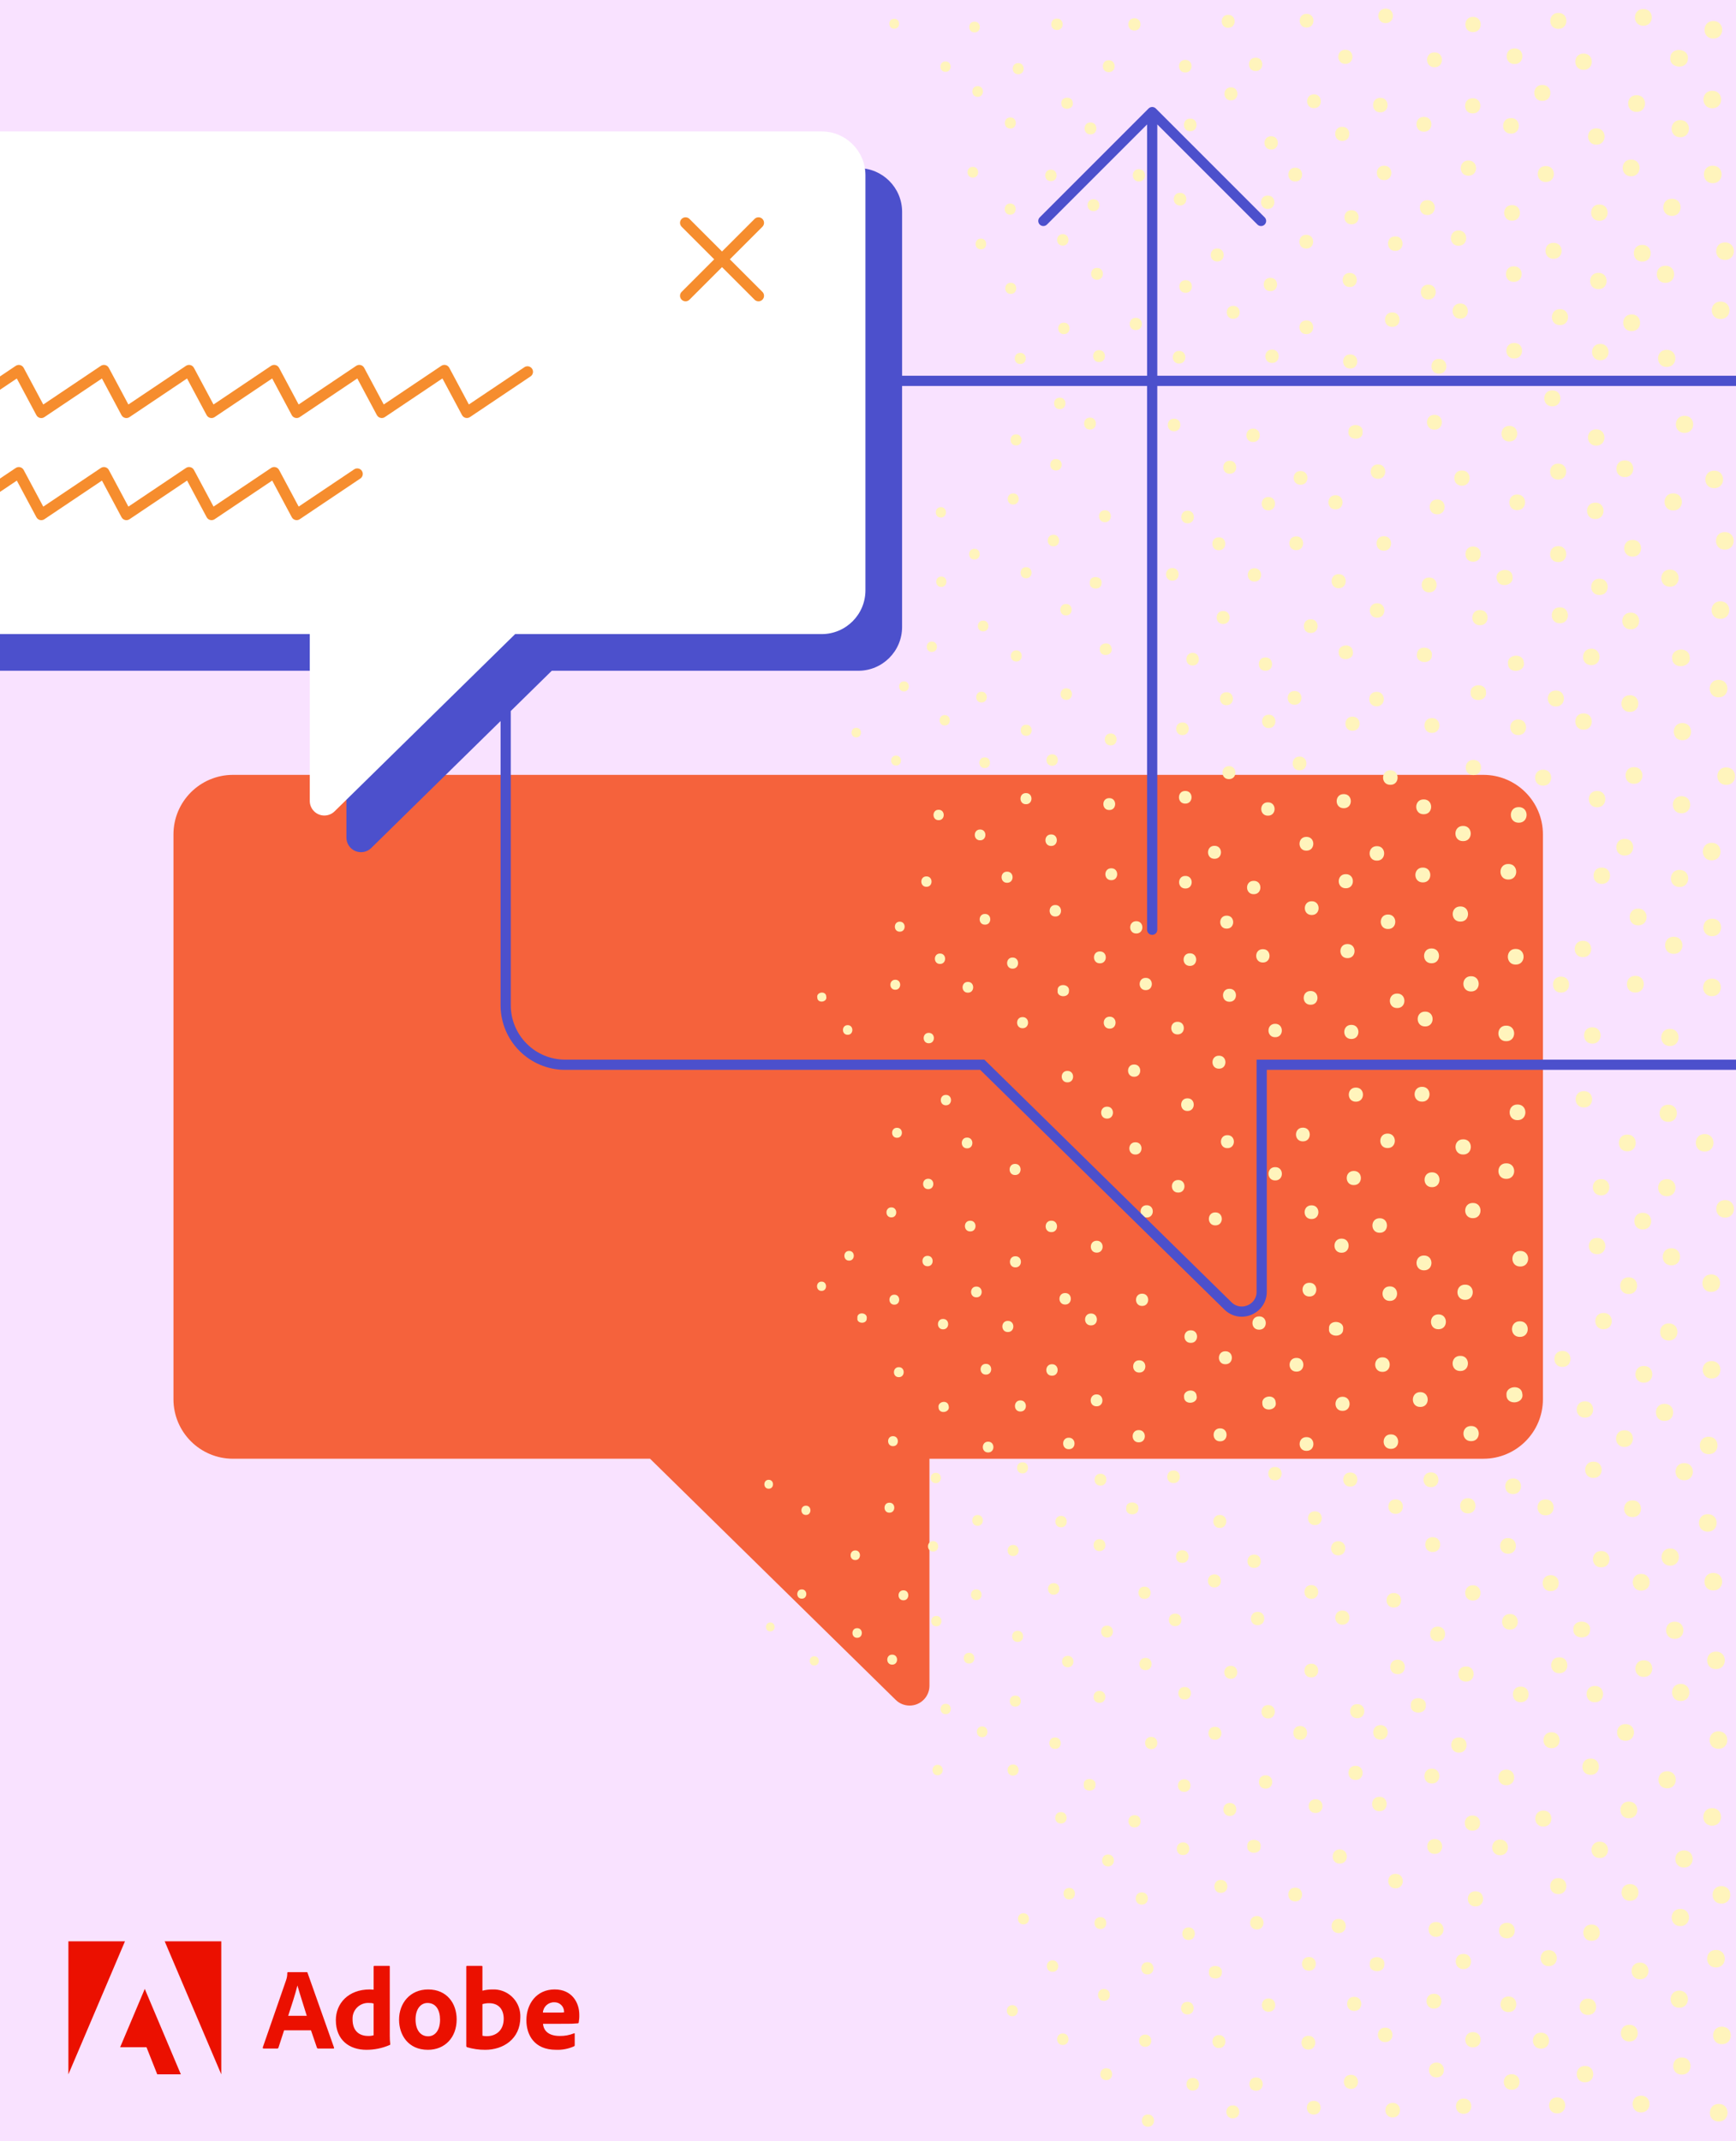 <?xml version="1.0" encoding="UTF-8"?><svg id="Layer_1" xmlns="http://www.w3.org/2000/svg" width="510" height="629" viewBox="0 0 510 629"><rect x="0" y="0" width="510" height="629" fill="#333333" stroke="none"/><defs><style>.cls-1{fill:#f5623c;}.cls-2{fill:#f9e2ff;}.cls-3{fill:#f68d2e;}.cls-4{fill:#eb1000;}.cls-5{fill:#fff;}.cls-6{fill:#fff4bc;}.cls-7{fill:#4c50cc;}</style></defs><polyline id="Rectangle_335392" class="cls-2" points="510 0 510 629 0 629 0 0"/><path id="Path_1013934" class="cls-1" d="M435.786,227.622H68.451c-9.66,0-17.491,7.832-17.492,17.492v165.908c-.001,9.659,7.829,17.491,17.488,17.492h122.526l72.17,70.842c2.298,2.256,5.989,2.221,8.245-.077,1.069-1.089,1.669-2.555,1.669-4.081v-66.682h162.729c9.658,.003,17.49-7.823,17.493-17.481V245.114c.001-9.659-7.829-17.491-17.488-17.492-.002,0-.003,0-.005,0Z"/><path class="cls-6" d="M383.854,8.09c-2.709,.042-2.709-4.057-.017-4.026,2.708-.041,2.71,4.057,.017,4.026Zm2.108,613.077c2.689,.036,2.688-4.061,0-4.026-2.713-.037-2.714,4.064,0,4.026Zm.332-177.207c-2.701-.034-2.716,4.072-.017,4.04,2.715,.042,2.703-4.064,.017-4.04Zm-1.045,21.672c-2.703-.035-2.715,4.072-.017,4.04,2.714,.042,2.704-4.065,.017-4.04Zm-.868,136.448c2.687,.029,2.689-4.084,0-4.055-2.713-.031-2.712,4.086,0,4.055Zm-3.879-548.776c2.715,.042,2.703-4.064,.017-4.04-2.701-.034-2.716,4.072-.017,4.04Zm.003,505.256c2.687,.029,2.689-4.084,0-4.055-2.713-.031-2.712,4.086,0,4.055Zm-.18-351.533c2.698,.032,2.686-4.076-.017-4.04-2.687-.025-2.697,4.083,.017,4.04Zm5.683-179.303c-2.693-.024-2.69,4.091,.017,4.055,2.692,.024,2.692-4.09-.017-4.055Zm-2.228,66.393c-2.706-.03-2.719,4.078,0,4.04,2.695,.036,2.682-4.069,0-4.04Zm1.46,394.602c-2.706-.03-2.72,4.078,0,4.04,2.695,.036,2.681-4.068,0-4.04Zm-1.477-419.747c-2.708-.035-2.708,4.08-.017,4.055,2.707,.035,2.71-4.08,.017-4.055Zm1.31,112.95c-2.713-.037-2.713,4.064,0,4.026,2.689,.036,2.688-4.061,0-4.026Zm-2.988-39.529c2.689,.036,2.688-4.061,0-4.026-2.712-.037-2.713,4.064,0,4.026Zm-.319,83.89c2.715,.042,2.703-4.064,.017-4.04-2.701-.034-2.716,4.072-.017,4.04Zm-.884,176.639c2.689,.036,2.688-4.061,0-4.026-2.712-.037-2.713,4.064,0,4.026Zm-.068-241.309c2.687,.029,2.689-4.084,0-4.055-2.713-.031-2.712,4.086,0,4.055Zm-6.06,250.235c-.24-2.481-4.23-1.922-3.906,.454,.047,2.674,4.54,2.112,3.906-.454Zm-2.129-265.855c-2.622-.029-2.622,3.965,0,3.936,2.604,.031,2.604-3.967,0-3.936Zm-.132,89.697c-2.629-.037-2.615,3.949,0,3.919,2.598,.031,2.612-3.958,0-3.919Zm-1.485,47.054c2.598,.031,2.612-3.958,0-3.919-2.629-.037-2.615,3.949,0,3.919Zm-2.475-115.814c-2.621-.036-2.623,3.941,0,3.904,2.606,.038,2.604-3.943,0-3.904Zm3.234,30.117c2.606,.035,2.579-3.947,0-3.936-2.595-.01-2.624,3.969,0,3.936Zm.966,12.909c-2.628-.036-2.617,3.948,0,3.919,2.599,.031,2.61-3.957,0-3.919Zm.489-124.431c2.606,.038,2.604-3.943,0-3.904-2.621-.036-2.623,3.941,0,3.904Zm.228-45.507c-2.628-.036-2.617,3.948,0,3.919,2.599,.031,2.61-3.957,0-3.919Zm.252,62.669c-2.622-.029-2.622,3.965,0,3.936,2.604,.031,2.604-3.967,0-3.936Zm-1.273-41.31c2.604,.031,2.604-3.967,0-3.935-2.622-.029-2.622,3.965,0,3.935Zm-3.984,399.21c2.611,.038,2.599-3.952,0-3.921-2.616-.029-2.628,3.957,0,3.921Zm1.462-73.888c-2.621-.036-2.623,3.941,0,3.904,2.606,.038,2.604-3.943,0-3.904Zm16.596,141.842c-2.706-.03-2.72,4.078,0,4.04,2.695,.036,2.681-4.068,0-4.04Zm-14.695-7.034c-2.615-.029-2.629,3.955,0,3.919,2.612,.038,2.598-3.951,0-3.919Zm-2.573,45.282c2.605,.03,2.604-3.965,0-3.934-2.621-.029-2.622,3.963,0,3.934Zm16.128-302.042c-2.706-.03-2.72,4.078,0,4.04,2.695,.036,2.681-4.068,0-4.04Zm-15.896,212.664c2.612,.038,2.598-3.95,0-3.919-2.615-.029-2.629,3.955,0,3.919Zm3.096,23.46c-2.622-.029-2.622,3.965,0,3.936,2.604,.031,2.604-3.967,0-3.936Zm2.059-196.184c2.605,.03,2.604-3.965,0-3.934-2.621-.029-2.623,3.963,0,3.934Zm22.715-94.167c-2.772-.033-2.774,4.18,0,4.147,2.774,.033,2.772-4.18,0-4.147Zm-4.06-18.755c.036,2.815,4.797,2.247,4.152-.454-.244-2.612-4.484-2.067-4.152,.454Zm1.488,41.507c-2.773-.034-2.773,4.18,0,4.145,2.773,.034,2.773-4.179,0-4.145Zm2.233,71.936c2.774,.033,2.772-4.18,0-4.147-2.772-.033-2.774,4.18,0,4.147Zm-.471-225.037c-2.772-.033-2.774,4.18,0,4.147,2.774,.033,2.773-4.18,0-4.147Zm-.666,201.289c2.773,.034,2.773-4.179,0-4.145-2.773-.034-2.773,4.18,0,4.145Zm-1.448,132.991c2.775,.038,2.746-4.16,0-4.145-2.746-.015-2.775,4.184,0,4.145Zm-.292-46.454c2.773,.034,2.773-4.179,0-4.145-2.773-.034-2.773,4.18,0,4.145Zm-.848-195.199c2.774,.033,2.772-4.18,0-4.147-2.772-.033-2.774,4.18,0,4.147Zm3.392-64.536c2.773,.034,2.773-4.179,0-4.145-2.773-.034-2.773,4.18,0,4.145Zm-3.07,439.171c2.773,.034,2.773-4.179,0-4.145-2.773-.034-2.773,4.18,0,4.145Zm13.343,52.444c2.832,.032,2.845-4.293,0-4.253-2.865-.038-2.851,4.284,0,4.253Zm3.045-49.434c-2.852-.032-2.868,4.301,0,4.268,2.838,.032,2.839-4.301,0-4.268Zm-.83,71.565c2.843,.029,2.841-4.306-.016-4.267-2.85-.028-2.831,4.303,.016,4.267Zm-13.781-361.073c2.774,.033,2.772-4.18,0-4.147-2.772-.033-2.774,4.18,0,4.147Zm11.315,316.191c.429-2.82-4.561-3-4.268-.151-.338,2.641,4.326,2.829,4.268,.151Zm-9.994-144.572c-2.772-.033-2.774,4.18,0,4.147,2.774,.033,2.772-4.18,0-4.147Zm1.029-88.576c-2.773-.033-2.774,4.18,0,4.147,2.774,.033,2.772-4.18,0-4.147Zm-3.364,129.129c-2.772-.033-2.774,4.18,0,4.147,2.774,.033,2.772-4.18,0-4.147Zm16.231,14.435c-2.857-.035-2.87,4.294,0,4.252,2.845,.04,2.833-4.285,0-4.252Zm-16.256-446.142c2.774,.033,2.772-4.18,0-4.147-2.773-.033-2.774,4.18,0,4.147Zm-12.351,465.62c-2.713-.031-2.712,4.086,0,4.055,2.687,.029,2.688-4.084,0-4.055Zm2.562,71.884c2.689,.036,2.688-4.061,0-4.026-2.713-.037-2.714,4.064,0,4.026Zm13.687-60.186c-2.773-.033-2.774,4.18,0,4.147,2.774,.033,2.772-4.18,0-4.147Zm.498-18.122c-2.773-.034-2.774,4.18,0,4.145,2.773,.034,2.773-4.179,0-4.145Zm-14.038-123.776c-2.72-.038-2.706,4.072,0,4.04,2.681,.029,2.695-4.076,0-4.04Zm.612-22.748c-2.712-.037-2.713,4.064,0,4.026,2.689,.036,2.688-4.061,0-4.026Zm-1.497-108.239c-2.708-.035-2.708,4.08-.017,4.055,2.707,.035,2.71-4.08,.017-4.055Zm.028,180.369c2.698,.032,2.686-4.076-.017-4.04-2.687-.024-2.697,4.083,.017,4.04Zm-1.065-94.945c-2.714-.038-2.713,4.064,0,4.026,2.688,.036,2.689-4.062,0-4.026Zm15.068,255.325c-2.773-.034-2.773,4.18,0,4.145,2.773,.034,2.773-4.179,0-4.145Zm-.962,27.049c2.774,.033,2.772-4.18,0-4.147-2.772-.033-2.774,4.18,0,4.147Zm.177-551.883c-2.773-.034-2.773,4.18,0,4.145,2.773,.034,2.773-4.18,0-4.145Zm-1.812-47.131c-2.773-.034-2.774,4.18,0,4.145,2.773,.034,2.773-4.179,0-4.145Zm3.092,304.867c-2.773-.034-2.774,4.18,0,4.145,2.773,.034,2.773-4.18,0-4.145Zm-2.187-192.756c-.421,2.752,4.444,2.945,4.153,.151,.338-2.572-4.205-2.747-4.153-.151Zm-11.112,164.384c-2.707-.031-2.718,4.079,0,4.04,2.693,.036,2.683-4.069,0-4.04Zm8.105,165.782c2.773,.034,2.773-4.18,0-4.145-2.773-.034-2.773,4.18,0,4.145Zm.137,110.96c2.774,.033,2.772-4.18,0-4.147-2.772-.033-2.774,4.18,0,4.147Zm1.316-177.363c.42-2.754-4.445-2.947-4.153-.151-.338,2.569,4.204,2.745,4.153,.151Zm-2.251-240.864c2.773,.034,2.773-4.179,0-4.145-2.773-.034-2.773,4.18,0,4.145Zm-44.779,395.306c2.459,.034,2.447-3.735,0-3.708-2.465-.025-2.478,3.741,0,3.708Zm-1.169-438.134c2.447,.027,2.46-3.742,0-3.708-2.483-.036-2.47,3.737,0,3.708Zm.291-46.434c2.447,.027,2.459-3.742,0-3.708-2.483-.036-2.47,3.737,0,3.708Zm1.531-42.772c-2.489-.035-2.459,3.734,0,3.708,2.447,.027,2.459-3.742,0-3.708Zm1.464,17.252c-2.483-.036-2.471,3.736,0,3.708,2.447,.026,2.459-3.742,0-3.708Zm.692,156.93c-2.439-.007-2.485,3.755,0,3.723,2.455,.031,2.427-3.73,0-3.723Zm-.541,199.009c-2.476-.036-2.478,3.728,0,3.692,2.454,.034,2.453-3.726,0-3.692Zm-5.057,44.887c2.46,.033,2.446-3.734,0-3.706-2.458-.026-2.49,3.741,0,3.706Zm.148-308.991c2.454,.034,2.453-3.726,0-3.692-2.465-.033-2.484,3.727,0,3.692Zm.325,351.015c2.454,.034,2.453-3.726,0-3.692-2.471-.033-2.473,3.724,0,3.692Zm-.827-307.126c2.454,.034,2.453-3.726,0-3.692-2.471-.033-2.473,3.724,0,3.692Zm2.924,288.543c2.453,.027,2.453-3.75,0-3.723-2.465-.026-2.482,3.751,0,3.723Zm.869-226.767c-2.476-.029-2.476,3.752,0,3.723,2.453,.027,2.453-3.75,0-3.723Zm-2.281,71.52c2.466,.032,2.479-3.738,.016-3.708-2.478-.04-2.467,3.73-.016,3.708Zm5.6,106.105c-.246-2.323-4.003-1.768-3.675,.454,.04,2.516,4.304,1.961,3.675-.454Zm-3.29-152.659c-2.457-.03-2.457,3.732,.016,3.692,2.458,.03,2.456-3.732-.016-3.692Zm.947,312.566c2.454,.034,2.453-3.726,0-3.692-2.482-.035-2.467,3.725,0,3.692Zm55.322-317.064c2.845,.04,2.833-4.285,0-4.252-2.846-.032-2.875,4.293,0,4.252Zm-56.606,273.557c2.454,.034,2.453-3.726,0-3.692-2.471-.032-2.473,3.724,0,3.692Zm.123-27.119c2.453,.034,2.453-3.728,0-3.693-2.472-.033-2.472,3.726,0,3.693Zm-14.209-225.036c2.387,.027,2.387-3.629,0-3.601-2.387-.027-2.387,3.629,0,3.601Zm-.629,42.091c2.387,.027,2.387-3.629,0-3.602-2.387-.027-2.387,3.629,0,3.602Zm15.65,275.444c2.454,.034,2.454-3.728,0-3.693-2.483-.036-2.466,3.727,0,3.693Zm.723-311.713c-2.464-.03-2.45,3.741,.016,3.708,2.451,.023,2.462-3.748-.016-3.708Zm-14.031,99.99c-2.387-.027-2.387,3.63,0,3.602,2.386,.028,2.387-3.629,0-3.602Zm1.067-89.169c2.387,.028,2.387-3.629,0-3.602-2.387-.027-2.387,3.63,0,3.602Zm-3.031,48.292c2.387,.028,2.387-3.629,0-3.601-2.387-.027-2.387,3.63,0,3.601Zm2.674,130.532c2.387,.028,2.387-3.629,0-3.602-2.387-.027-2.386,3.63,0,3.602Zm-1.549-66.486c2.387,.027,2.387-3.629,0-3.601-2.387-.027-2.387,3.629,0,3.601Zm1.839,87.422c2.387,.027,2.387-3.629,0-3.602-2.387-.027-2.387,3.629,0,3.602Zm-1.988-66.922c2.387,.028,2.387-3.629,0-3.601-2.387-.027-2.387,3.63,0,3.601Zm-.115,19.544c.406-2.398-3.839-2.593-3.559-.151-.329,2.216,3.603,2.392,3.559,.151Zm-.755-346.275c2.387,.027,2.387-3.629,0-3.602-2.387-.027-2.387,3.629,0,3.602Zm16.741,517.152c2.447,.026,2.459-3.742,0-3.708-2.472-.033-2.477,3.735,0,3.708Zm-15.828-564.421c-2.387-.027-2.387,3.629,0,3.602,2.387,.027,2.387-3.629,0-3.602Zm23.855,369.887c-2.539-.032-2.538,3.845,0,3.813,2.537,.032,2.539-3.845,0-3.813Zm10.446-402.634c-2.629-.037-2.615,3.949,0,3.919,2.598,.031,2.612-3.958,0-3.919Zm-8.891,379.99c-2.538-.031-2.538,3.846,0,3.814,2.538,.031,2.538-3.846,0-3.814Zm-.66-213.64c2.538,.031,2.538-3.846,0-3.814-2.538-.031-2.538,3.846,0,3.814Zm-1.263-25.469c-2.539-.032-2.538,3.845,0,3.813,2.537,.032,2.539-3.845,0-3.813Zm2.241,49.331c2.538,.032,2.539-3.845,0-3.813-2.539-.032-2.538,3.845,0,3.813Zm.728,17.894c-2.538-.031-2.538,3.846,0,3.814,2.538,.031,2.538-3.846,0-3.814Zm-.659,47.735c2.538,.031,2.538-3.846,0-3.814-2.538-.031-2.538,3.846,0,3.814Zm.205,60.669c-2.539-.032-2.537,3.845,0,3.813,2.538,.032,2.539-3.845,0-3.813Zm.61-42.998c-2.539-.032-2.538,3.845,0,3.813,2.537,.032,2.539-3.845,0-3.813Zm9.156,252.05c.418-2.62-4.19-2.804-3.905-.152-.336,2.412,3.962,2.598,3.905,.152Zm-12.246-228.581c2.538,.031,2.538-3.846,0-3.814-2.538-.031-2.538,3.846,0,3.814Zm10.221-51.258c2.599,.031,2.61-3.957,0-3.919-2.627-.036-2.616,3.948,0,3.919Zm-.193-132.839c2.612,.038,2.598-3.951,0-3.919-2.615-.029-2.629,3.955,0,3.919Zm.875,484.334c2.606,.038,2.604-3.943,0-3.904-2.622-.036-2.623,3.941,0,3.904Zm5.554-183.249c-2.621-.029-2.623,3.963,0,3.934,2.605,.03,2.604-3.965,0-3.934ZM360.811,4.361c-2.538-.031-2.538,3.846,0,3.814,2.538,.031,2.538-3.846,0-3.814Zm13.823,338.494c-2.622-.036-2.623,3.941,0,3.904,2.606,.038,2.604-3.943,0-3.904Zm-1.95,248.118c2.611,.038,2.599-3.952,0-3.921-2.616-.029-2.628,3.957,0,3.921Zm-26.55-240.648c2.454,.034,2.453-3.726,0-3.692-2.476-.036-2.478,3.728,0,3.692Zm15.494-320.847c2.537,.032,2.539-3.845,0-3.813-2.539-.032-2.538,3.845,0,3.813Zm.661,60.364c-2.538-.031-2.538,3.845,0,3.814,2.538,.031,2.538-3.846,0-3.814Zm-3.623,462.392c-2.539-.032-2.538,3.845,0,3.813,2.537,.032,2.539-3.845,0-3.813Zm3.512,70.053c2.538,.031,2.538-3.845,0-3.814-2.538-.031-2.538,3.845,0,3.814Zm-5.136-262.322c2.538,.031,2.538-3.846,0-3.814-2.538-.031-2.538,3.846,0,3.814Zm1.058,241.665c2.538,.032,2.539-3.845,0-3.813-2.539-.032-2.537,3.845,0,3.813Zm.858-22.124c.413-2.537-4.077-2.731-3.79-.151-.334,2.355,3.839,2.531,3.79,.151Zm-10.099-256.872c-2.472-.033-2.473,3.745-.016,3.723,2.472,.033,2.473-3.745,.016-3.723Zm-1.47-106.694c2.447,.026,2.459-3.742,0-3.708-2.483-.036-2.47,3.736,0,3.708Zm1.509-62.212c2.447,.027,2.459-3.742,0-3.708-2.472-.033-2.477,3.736,0,3.708Zm-.583-71.432c-2.476-.029-2.476,3.751,0,3.723,2.453,.026,2.453-3.749,0-3.723Zm8.609,428.77c2.537,.032,2.539-3.845,0-3.813-2.539-.032-2.537,3.845,0,3.813Zm4.658-21.717c-2.538-.031-2.538,3.846,0,3.814,2.538,.031,2.538-3.846,0-3.814Zm-3.229-40.503c2.538,.031,2.538-3.846,0-3.814-2.538-.031-2.538,3.846,0,3.814Zm2.95,80.789c-2.538-.031-2.538,3.846,0,3.814,2.538,.031,2.538-3.846,0-3.814Zm-.028-394.279c-2.538-.031-2.538,3.845,0,3.814,2.538,.031,2.538-3.845,0-3.814Zm-4.482,116.92c2.537,.032,2.539-3.845,0-3.813-2.539-.032-2.538,3.845,0,3.813Zm-.027,214.031c2.538,.032,2.539-3.845,0-3.813-2.539-.032-2.538,3.845,0,3.813Zm.829-389.497c2.537,.032,2.539-3.845,0-3.813-2.539-.032-2.537,3.845,0,3.813Zm64.761,401.015c-2.924-.038-2.924,4.396,0,4.358,2.923,.037,2.923-4.396,0-4.358Zm32.629,95.043c-3.159-.042-3.159,4.734,0,4.692,3.158,.042,3.158-4.734,0-4.692Zm2.472,47.95c3.158,.042,3.158-4.734,0-4.692-3.159-.042-3.159,4.734,0,4.692Zm.354-617.027c-3.159-.042-3.159,4.734,0,4.692,3.158,.042,3.158-4.734,0-4.692Zm-.023,547.921c-3.16-.042-3.159,4.733,0,4.691,3.157,.042,3.159-4.733,0-4.691Zm-5.077,50.087c3.157,.042,3.159-4.733,0-4.691-3.16-.042-3.159,4.733,0,4.691Zm.397-576.851c-3.16-.042-3.159,4.733,0,4.691,3.157,.042,3.159-4.733,0-4.691Zm-9.993,233.421c3.088,.044,3.104-4.615,0-4.569-3.074-.044-3.075,4.614,0,4.569Zm4.551-63.825c-.213-2.894-5.031-2.382-4.647,.454,.026,3.087,5.252,2.574,4.647-.454Zm10.414,292.293c-3.159-.042-3.159,4.734,0,4.692,3.158,.042,3.158-4.734,0-4.692Zm.933-89.99c-3.159-.042-3.159,4.734,0,4.692,3.158,.042,3.158-4.734,0-4.692Zm-18.323,148.145c3.093,.044,3.095-4.634,.017-4.601-3.094-.044-3.095,4.634-.017,4.601Zm15.119-36.137c-3.16-.042-3.159,4.733,0,4.691,3.158,.042,3.159-4.733,0-4.691Zm-1.752-63.71c3.158,.042,3.158-4.734,0-4.692-3.159-.042-3.159,4.734,0,4.692Zm4.544-158.258c-3.16-.042-3.159,4.733,0,4.691,3.157,.042,3.159-4.733,0-4.691Zm-13.323-8.136c-3.074-.037-3.074,4.638,0,4.601,3.086,.037,3.104-4.639,0-4.601Zm13.011-187.935c-3.159-.042-3.16,4.734,0,4.692,3.158,.042,3.158-4.734,0-4.692Zm-2.727,371.897c-3.16-.042-3.159,4.733,0,4.691,3.157,.042,3.159-4.733,0-4.691Zm-51.152-255.229c2.845,.04,2.833-4.285,0-4.252-2.857-.035-2.869,4.294,0,4.252Zm40.309-124.683c3.099,.046,3.097-4.616,0-4.569-3.074-.044-3.075,4.614,0,4.569Zm-.514-22.557c-3.085-.04-3.071,4.63,.017,4.586,3.072,.033,3.083-4.637-.017-4.586Zm1.515,85.021c-3.074-.037-3.074,4.638,0,4.601,3.097,.039,3.097-4.64,0-4.601Zm-.883-39.949c3.098,.047,3.098-4.618,0-4.571-3.075-.045-3.075,4.616,0,4.571Zm1.327,131.777c-3.085-.04-3.071,4.63,.017,4.586,3.078,.032,3.071-4.634-.017-4.586Zm-.151-25.739c-3.078-.04-3.078,4.62,.017,4.57,3.085,.039,3.065-4.618-.017-4.57Zm-6.263-41.134c.55,2.632,5.019,1.927,4.617-.733-.104-3.279-5.544-2.376-4.617,.733Zm3.66-40.535c3.105,.046,3.091-4.624,0-4.584-3.067-.037-3.081,4.628,0,4.584Zm.494-90.429c3.079,.04,3.076-4.621-.017-4.569-3.078-.04-3.078,4.62,.017,4.569Zm2.73,328.22c-3.094-.051-3.096,4.611-.017,4.571,3.094,.051,3.095-4.612,.017-4.571Zm-3.619,88.942c3.098,.039,3.098-4.64,0-4.601-3.074-.037-3.074,4.638,0,4.601Zm-.502,68.005c3.1,.05,3.088-4.618,.017-4.584-3.087-.044-3.103,4.624-.017,4.584Zm0-178.124c3.094,.051,3.094-4.61,.017-4.569-3.094-.051-3.097,4.61-.017,4.569Zm-.013-40.442c3.099,.046,3.098-4.616,0-4.569-3.074-.044-3.075,4.614,0,4.569Zm1.08,168.264c-3.067-.037-3.082,4.628,0,4.584,3.105,.046,3.091-4.624,0-4.584Zm2.224-145.064c3.098,.039,3.098-4.64,0-4.601-3.074-.037-3.074,4.638,0,4.601Zm1.422,80.372c-.208-2.862-5.031-2.382-4.647,.454,.025,3.069,5.255,2.56,4.647-.454Zm-.729-21.291c-3.072-.033-3.084,4.635,.017,4.584,3.085,.04,3.069-4.628-.017-4.584Zm-1.99,46.175c-3.067-.037-3.082,4.628,0,4.584,3.105,.046,3.091-4.624,0-4.584Zm8.898,102.25c3.158,.042,3.158-4.734,0-4.692-3.159-.042-3.159,4.734,0,4.692Zm11.819-322.206c3.219,.041,3.23-4.846,0-4.797-3.249-.047-3.239,4.837,0,4.797Zm2.279-18.969c3.353,.034,3.146-5.117-.24-4.803-3.045,.228-2.877,4.852,.24,4.803Zm-2.458,85.786c3.224,.041,3.224-4.854,0-4.813-3.244-.039-3.243,4.853,0,4.813Zm3.624-128.71c3.224,.041,3.225-4.854,0-4.813-3.243-.039-3.243,4.853,0,4.813Zm.271-21.558c3.226,.048,3.224-4.831,0-4.782-3.243-.047-3.245,4.829,0,4.782Zm.255,106.244c3.224,.041,3.224-4.854,0-4.813-3.244-.039-3.243,4.853,0,4.813Zm-1.888,284.221c3.226,.048,3.224-4.831,0-4.782-3.243-.047-3.245,4.829,0,4.782Zm-1.66,90.313c3.232,.048,3.218-4.839,0-4.797-3.237-.04-3.251,4.844,0,4.797Zm1.472-132.855c.422-3.185-5.13-3.351-4.878-.151-.291,2.987,4.93,3.161,4.878,.151Zm1.416,16.422c-3.238-.039-3.25,4.845,0,4.799,3.231,.048,3.219-4.839,0-4.799Zm-3.218-174.728c-3.238-.039-3.25,4.846,0,4.799,3.231,.048,3.219-4.839,0-4.799Zm4.58-150.511c-3.244-.047-3.245,4.829,0,4.782,3.226,.048,3.224-4.831,0-4.782Zm-3.396,417.084c-3.238-.039-3.25,4.845,0,4.799,3.23,.048,3.218-4.839,0-4.799Zm-.876-170.654c3.229,.051,3.211-4.829,0-4.799-3.229-.029-3.248,4.848,0,4.799Zm4.748-70.07c-3.243-.047-3.245,4.829,0,4.782,3.225,.048,3.224-4.831,0-4.782Zm-2.574-44.602c-3.249-.047-3.238,4.837,0,4.797,3.219,.041,3.23-4.846,0-4.797Zm.324,132.377c3.226,.048,3.224-4.831,0-4.782-3.243-.047-3.245,4.829,0,4.782Zm1.072-70.505c-3.245-.047-3.244,4.829,0,4.782,3.224,.049,3.226-4.831,0-4.782Zm.678-303.571c-3.245-.047-3.243,4.829,0,4.782,3.224,.049,3.226-4.831,0-4.782Zm-12.104,100.355c-3.16-.042-3.159,4.733,0,4.691,3.157,.042,3.159-4.733,0-4.691Zm.477,17.977c-3.159-.042-3.16,4.734,0,4.692,3.158,.042,3.158-4.734,0-4.692Zm-1.169,24.438c-3.16-.042-3.159,4.733,0,4.691,3.157,.042,3.159-4.733,0-4.691Zm.678-66.656c-3.159-.042-3.159,4.734,0,4.692,3.158,.042,3.158-4.734,0-4.692Zm-1.706-21.512c-3.16-.042-3.159,4.733,0,4.691,3.158,.042,3.159-4.733,0-4.691Zm-1.926-65.902c-3.159-.042-3.159,4.734,0,4.692,3.158,.042,3.158-4.734,0-4.692Zm-.783,182.023c3.158,.042,3.158-4.734,0-4.692-3.159-.042-3.159,4.734,0,4.692Zm3.063-159.463c-3.16-.042-3.159,4.733,0,4.691,3.158,.042,3.159-4.733,0-4.691Zm14.175,183.525c-3.25-.047-3.239,4.837,0,4.797,3.219,.041,3.23-4.846,0-4.797Zm-3.003,310.487c-3.244-.047-3.245,4.829,0,4.782,3.226,.048,3.224-4.831,0-4.782Zm2.837-109.721c-3.238-.039-3.25,4.845,0,4.799,3.23,.048,3.219-4.839,0-4.799Zm.682-69.935c-3.243-.047-3.245,4.829,0,4.782,3.225,.048,3.224-4.831,0-4.782Zm-1.113,155.316c-3.244-.038-3.244,4.853,0,4.813,3.224,.041,3.224-4.854,0-4.813Zm.157-439.976c-3.251-.046-3.237,4.837,0,4.797,3.217,.042,3.232-4.845,0-4.797Zm-1.163-63.327c-3.25-.047-3.239,4.837,0,4.797,3.219,.041,3.23-4.846,0-4.797Zm-3.749-21.961c-3.245-.047-3.243,4.83,0,4.782,3.224,.049,3.226-4.831,0-4.782Zm4.353,69.205c3.219,.041,3.23-4.846,0-4.797-3.249-.047-3.238,4.837,0,4.797Zm-24.63-70.729c-3.098-.039-3.098,4.64,0,4.6,3.073,.037,3.073-4.638,0-4.6Zm-23.68,575.824c2.923,.038,2.924-4.396,0-4.358-2.924-.038-2.924,4.397,0,4.358Zm.731,20.217c2.924,.037,2.923-4.396,0-4.358-2.924-.038-2.924,4.395,0,4.358Zm-.123-41.302c2.923,.037,2.923-4.396,0-4.358-2.924-.038-2.924,4.395,0,4.358Zm.331-422.234c-2.924-.038-2.924,4.397,0,4.358,2.923,.038,2.923-4.396,0-4.358Zm-1.554,377.198c2.924,.037,2.923-4.396,0-4.358-2.923-.038-2.924,4.395,0,4.358Zm1.927-137.804c-2.924-.038-2.924,4.396,0,4.358,2.924,.037,2.923-4.396,0-4.358Zm-15.957-337.441c-2.87-.041-2.852,4.276,0,4.237,2.839,.04,2.839-4.277,0-4.237Zm16.096,56.755c-2.924-.038-2.924,4.397,0,4.358,2.923,.038,2.924-4.396,0-4.358Zm-3.853,395.686c.428-2.891-4.681-3.084-4.383-.151-.344,2.709,4.439,2.884,4.383,.151Zm-81.992-147.067c-2.387-.027-2.387,3.629,0,3.602,2.387,.027,2.387-3.629,0-3.602Zm84.617,186.194c-2.924-.038-2.924,4.397,0,4.358,2.924,.038,2.924-4.396,0-4.358Zm-1.892-456.622c-2.924-.038-2.924,4.396,0,4.358,2.924,.037,2.923-4.396,0-4.358Zm-.279-20.459c2.923,.038,2.923-4.396,0-4.358-2.924-.038-2.924,4.397,0,4.358Zm2.086,58.702c-2.924-.038-2.924,4.395,0,4.358,2.924,.037,2.923-4.396,0-4.358Zm-4.158,291.439c2.925,.043,2.896-4.377,0-4.358-2.896-.019-2.925,4.401,0,4.358Zm4.18-397.908c-2.924-.038-2.924,4.397,0,4.358,2.923,.038,2.923-4.396,0-4.358Zm-3.106,23.3c2.924,.037,2.923-4.396,0-4.358-2.923-.038-2.924,4.396,0,4.358Zm-.553,284.926c2.923,.038,2.924-4.396,0-4.358-2.924-.038-2.924,4.397,0,4.358Zm.231-64.403c2.924,.037,2.923-4.396,0-4.358-2.923-.038-2.924,4.395,0,4.358Zm.248-20.024c2.924,.038,2.924-4.396,0-4.358-2.924-.038-2.924,4.397,0,4.358Zm-9.223-143.169c2.845,.04,2.833-4.285,0-4.252-2.857-.035-2.869,4.294,0,4.252Zm.985,344.423c-2.853-.039-2.866,4.288-.016,4.252,2.864,.046,2.853-4.281,.016-4.252Zm.447-148.578c-2.852-.031-2.865,4.29,0,4.252,2.845,.04,2.832-4.285,0-4.252Zm-5.21,235.953c-2.852-.039-2.87,4.279,0,4.237,2.839,.04,2.839-4.277,0-4.237Zm4.212-55.592c2.857,.038,2.859-4.297,.016-4.268-2.859-.039-2.859,4.296-.016,4.268Zm.444-402.793c-2.869-.034-2.851,4.299,0,4.268,2.838,.032,2.839-4.301,0-4.268Zm-5.074,71.227c2.839,.04,2.839-4.277,0-4.237-2.852-.039-2.87,4.278,0,4.237Zm.734,366.11c-2.857-.035-2.869,4.294,0,4.252,2.845,.04,2.833-4.285,0-4.252Zm1.51-504.246c-2.858-.031-2.858,4.298,0,4.267,2.839,.033,2.839-4.299,0-4.267Zm-2.506,178.93c2.833,.033,2.845-4.292,0-4.252-2.865-.038-2.852,4.283,0,4.252Zm.948-148.455c2.832,.032,2.845-4.293,0-4.253-2.865-.038-2.851,4.284,0,4.253Zm1.026,128.776c2.838,.032,2.839-4.301,0-4.268-2.852-.032-2.868,4.301,0,4.268Zm1.917,68.766c2.845,.04,2.833-4.285,0-4.252-2.846-.032-2.875,4.293,0,4.252Zm-.683,42.359c2.845,.04,2.833-4.285,0-4.252-2.852-.031-2.865,4.29,0,4.252Zm-.133,60.094c-2.852-.031-2.865,4.29,0,4.252,2.845,.04,2.833-4.285,0-4.252Zm.658,44.888c-2.859-.031-2.857,4.298,0,4.268,2.838,.032,2.839-4.301,0-4.268Zm-2.969-15.749c2.839,.033,2.839-4.3,0-4.267-2.858-.031-2.858,4.298,0,4.267Zm3.293,63.477c2.849,.036,2.835-4.291-.016-4.252-2.844-.028-2.838,4.295,.016,4.252Zm-2.483-26.883c-2.858-.031-2.858,4.298,0,4.267,2.839,.033,2.839-4.299,0-4.267Zm26.042,20.169c-3.009-.045-3.008,4.493,0,4.448,2.99,.047,2.991-4.496,0-4.448Zm-3.198-329.744c-3.014-.044-3.002,4.503,0,4.465,2.984,.039,2.996-4.511,0-4.465Zm.841,153.471c-3.002-.038-3.014,4.509,0,4.465,2.996,.046,2.984-4.504,0-4.465Zm-.824,160.12c2.99,.047,2.991-4.497,0-4.45-3.008-.045-3.009,4.495,0,4.45Zm.493-264.531c-3.014-.045-3.002,4.502,0,4.465,2.983,.039,2.996-4.511,0-4.465Zm3.36,85.008c-3.002-.038-3.014,4.509,0,4.465,2.996,.046,2.984-4.504,0-4.465Zm-.689,63.549c-3.008-.037-3.008,4.517,0,4.479,2.99,.039,2.99-4.519,0-4.479Zm-1.49,207.207c2.99,.047,2.99-4.497,0-4.45-3.009-.045-3.009,4.495,0,4.45Zm1.9,43.788c2.99,.047,2.991-4.497,0-4.45-3.008-.045-3.008,4.495,0,4.45Zm.121-72.078c-3.008-.037-3.008,4.517,0,4.479,2.99,.039,2.99-4.519,0-4.479Zm-3.665-199.413c-3.008-.045-3.008,4.495,0,4.45,2.99,.047,2.99-4.497,0-4.45Zm17.723,229.172c-3.081-.044-3.068,4.624,0,4.586,3.091,.04,3.104-4.633,0-4.586Zm-4.054,73.963c3.08,.044,3.066-4.622,0-4.584-3.092-.039-3.106,4.63,0,4.584Zm.452,21.651c3.073,.045,3.073-4.616,0-4.571-3.099-.047-3.099,4.618,0,4.571Zm.947,22.822c3.079,.04,3.076-4.621-.017-4.57-3.078-.04-3.078,4.62,.017,4.57Zm-12.881-169.315c2.996,.046,2.984-4.504,0-4.465-3.002-.038-3.014,4.509,0,4.465Zm-1.363-109.884c-3.015-.045-3.001,4.501,0,4.463,2.983,.04,2.997-4.51,0-4.463Zm2.84,18.699c-3.015-.044-3.002,4.503,0,4.465,2.984,.039,2.996-4.511,0-4.465Zm-2.275,23.991c-3.015-.045-3.001,4.501,0,4.463,2.983,.039,2.997-4.51,0-4.463Zm-1.822,137.477c2.99,.039,2.99-4.519,0-4.479-3.008-.037-3.008,4.517,0,4.479Zm-10.264-146.035c-2.924-.038-2.924,4.397,0,4.358,2.923,.038,2.923-4.396,0-4.358Zm2.05,63.703c-2.924-.038-2.924,4.395,0,4.358,2.924,.037,2.923-4.396,0-4.358Zm.508,23.396c2.923,.038,2.924-4.396,0-4.358-2.924-.038-2.924,4.397,0,4.358Zm13.89-276.708c-3.014-.044-3.002,4.502,0,4.465,2.984,.039,2.996-4.511,0-4.465Zm1.788,24.111c-.004-2.918-4.929-2.564-4.532,.303,.013,2.908,4.934,2.576,4.532-.303Zm-15.91,11.984c2.924,.037,2.923-4.396,0-4.358-2.924-.038-2.924,4.395,0,4.358Zm-.11,67.667c2.923,.038,2.924-4.396,0-4.358-2.924-.038-2.924,4.397,0,4.358Zm.14,61.411c-2.924-.038-2.924,4.395,0,4.358,2.924,.037,2.923-4.396,0-4.358Zm-.84-174.731c-2.923-.038-2.924,4.395,0,4.358,2.924,.037,2.924-4.396,0-4.358Zm8.644-97.46c2.99,.039,2.99-4.519,0-4.479-3.008-.037-3.008,4.517,0,4.479Zm4.966,483.393c-3.009-.046-3.008,4.493,0,4.448,2.99,.047,2.991-4.496,0-4.448Zm-2.068-503.965c2.99,.047,2.99-4.497,0-4.45-3.008-.045-3.008,4.495,0,4.45Zm1.354-42.186c2.984,.039,2.996-4.511,0-4.465-3.014-.044-3.002,4.502,0,4.465Zm-.09,23.887c2.99,.047,2.991-4.496,0-4.448-3.009-.045-3.008,4.493,0,4.448Zm.111,127.229c-3.015-.045-3.001,4.501,0,4.463,2.983,.039,2.997-4.51,0-4.463Zm-.043,436.403c-3.008-.037-3.008,4.517,0,4.479,2.99,.039,2.99-4.519,0-4.479Zm-14.054-295.422c2.924,.037,2.923-4.396,0-4.358-2.923-.038-2.924,4.395,0,4.358Zm11.316,319.425c2.984,.039,2.996-4.511,0-4.465-3.014-.044-3.002,4.502,0,4.465Zm-.072-42.518c2.984,.039,2.996-4.511,0-4.465-3.014-.045-3.002,4.502,0,4.465Zm-13.641-386.37c-.653,2.841,4.354,3.408,4.383,.454,.336-2.66-4.146-3.205-4.383-.454Zm-173.54,100.688c-.048-1.798-2.986-1.397-2.637,.303,.041,1.788,3.025,1.405,2.637-.303Zm-1.39,83.732c-1.765-.019-1.764,2.744,0,2.724,1.77,.024,1.77-2.747,0-2.724Zm20.757,112.516c1.916,.023,1.916-2.961,0-2.937-1.921-.028-1.921,2.964,0,2.937Zm-36.273-51.681c1.686,.022,1.672-2.633,0-2.619-1.703-.016-1.7,2.64,0,2.619Zm9.715,32.301c1.77,.024,1.771-2.747,0-2.724-1.765-.019-1.764,2.744,0,2.724ZM482.461,71.936c-3.311-.047-3.309,4.95,0,4.903,3.309,.046,3.31-4.95,0-4.903Zm.145,289.234c3.309,.046,3.309-4.949,0-4.902-3.31-.047-3.31,4.949,0,4.902Zm-3.263-263.901c3.309,.046,3.31-4.949,0-4.902-3.31-.047-3.31,4.949,0,4.902ZM226.309,476.613c-1.697-.016-1.71,2.643,0,2.619,1.686,.022,1.672-2.633,0-2.619Zm24.957-21.169c-1.824-.013-1.857,2.86,0,2.83,1.837,.026,1.825-2.849,0-2.83Zm14.144,11.72c-1.922-.028-1.92,2.963,0,2.935,1.895,.02,1.918-2.964,0-2.935Zm.164-266.992c-1.907-.029-1.923,2.956-.016,2.935,1.915,.027,1.938-2.96,.016-2.935Zm-2.868-194.664c-1.91-.025-1.927,2.963,0,2.936,1.916,.023,1.916-2.961,0-2.936Zm-13.677,298.467c1.837,.026,1.825-2.849,0-2.83-1.844-.017-1.857,2.854,0,2.83Zm-9.815,182.561c-1.764-.02-1.765,2.743,0,2.724,1.776,.022,1.76-2.745,0-2.724Zm12.596-8.25c-1.845-.023-1.837,2.85,0,2.83,1.837,.02,1.844-2.853,0-2.83ZM479.634,163.507c3.309,.046,3.31-4.95,0-4.904-3.31-.047-3.309,4.95,0,4.904ZM236.761,445.031c1.77,.023,1.77-2.748,0-2.724-1.764-.02-1.765,2.743,0,2.724Zm14.789-231.234c-1.851-.025-1.851,2.84,0,2.815,1.831,.021,1.85-2.845,0-2.815Zm3.072,173.545c.337-1.909-2.979-2.1-2.735-.151-.315,1.707,2.767,1.883,2.735,.151Zm-5.175-17.026c1.83,.013,1.85-2.867,0-2.845-1.85-.017-1.85,2.862,0,2.845ZM503.166,48.679c-3.466-.05-3.453,5.173,0,5.13,3.472,.042,3.485-5.178,0-5.13Zm.428,94.731c3.478,.041,3.478-5.186,0-5.144-3.459-.043-3.459,5.188,0,5.144Zm1.879-54.81c-3.46-.051-3.46,5.166,0,5.115,3.479,.049,3.479-5.164,0-5.115Zm-.06,88.056c-3.453-.044-3.466,5.18,0,5.13,3.485,.049,3.472-5.172,0-5.13Zm-2.073-170.468c-3.453-.044-3.466,5.18,0,5.13,3.485,.049,3.472-5.172,0-5.13Zm-.311,25.618c3.472,.041,3.486-5.18,0-5.131-3.466-.05-3.452,5.174,0,5.131Zm1.85,167.913c-3.453-.044-3.466,5.18,0,5.13,3.485,.049,3.472-5.172,0-5.13Zm1.89-128.498c-3.466-.05-3.452,5.174,0,5.131,3.471,.041,3.485-5.18,0-5.131Zm-.058,85.088c-3.459-.043-3.458,5.189,0,5.146,3.478,.041,3.479-5.188,0-5.146Zm-11.986,387.262c-3.394-.043-3.394,5.068,0,5.023,3.394,.044,3.394-5.067,0-5.023Zm.06-113.77c-3.393-.044-3.395,5.068,0,5.025,3.394,.043,3.393-5.069,0-5.025Zm.096-307.657c-3.393-.044-3.395,5.068,0,5.025,3.395,.043,3.393-5.069,0-5.025Zm-.787,487.278c3.395,.043,3.393-5.069,0-5.025-3.393-.044-3.395,5.068,0,5.025Zm-2.912-546.007c3.394,.044,3.394-5.067,0-5.023-3.394-.043-3.394,5.068,0,5.023Zm-1.9,19.674c3.395,.043,3.393-5.069,0-5.025-3.393-.044-3.395,5.068,0,5.025Zm-.275,334.313c3.392,.047,3.386-5.057,0-5.023-3.386-.033-3.392,5.07,0,5.023Zm1.71-400.432c-.409,3.229,5.14,3.568,5.142,.303,.409-3.228-5.14-3.567-5.142-.303Zm2.911,18.319c-3.393-.044-3.395,5.068,0,5.025,3.395,.043,3.393-5.069,0-5.025Zm-.294,554.504c3.394,.044,3.394-5.067,0-5.023-3.394-.043-3.394,5.068,0,5.023Zm9.677-319.919c-3.453-.044-3.466,5.18,0,5.13,3.479,.049,3.484-5.174,0-5.13Zm3.779,82.667c-3.459-.043-3.459,5.188,0,5.144,3.479,.041,3.479-5.186,0-5.144Zm-.921,242.815c-3.466-.05-3.453,5.174,0,5.131,3.471,.041,3.485-5.18,0-5.131Zm-.952,27.839c3.478,.042,3.479-5.186,0-5.144-3.459-.043-3.459,5.188,0,5.144Zm-1.984-335.702c-3.453-.044-3.466,5.18,0,5.13,3.479,.049,3.484-5.175,0-5.13Zm1.172,290.46c3.478,.042,3.478-5.186,0-5.144-3.459-.043-3.459,5.188,0,5.144Zm3.018-352.522c-3.453-.044-3.466,5.18,0,5.13,3.485,.049,3.472-5.172,0-5.13Zm-6.34,112.838c3.497,.052,3.466-5.172,0-5.13-3.453-.044-3.466,5.18,0,5.13Zm1.939,36.103c-3.453-.044-3.466,5.18,0,5.13,3.485,.049,3.473-5.172,0-5.13Zm-23.648-189.502c3.309,.046,3.309-4.949,0-4.902-3.309-.047-3.31,4.949,0,4.902Zm26.641,374.322c3.472,.041,3.486-5.18,0-5.131-3.466-.05-3.453,5.174,0,5.131Zm-1.601-74.019c-3.453-.044-3.466,5.18,0,5.13,3.485,.049,3.472-5.172,0-5.13Zm.731,23.414c-3.453-.044-3.466,5.18,0,5.13,3.485,.049,3.472-5.172,0-5.13Zm-1.517-46.525c-3.453-.044-3.466,5.18,0,5.13,3.485,.049,3.472-5.172,0-5.13Zm-.513-62.234c-3.46-.051-3.46,5.166,0,5.115,3.473,.05,3.491-5.167,0-5.115Zm-.851,27.342c3.479,.049,3.479-5.164,0-5.115-3.46-.051-3.46,5.166,0,5.115Zm-.254,22.76c3.485,.049,3.473-5.172,0-5.13-3.453-.044-3.466,5.18,0,5.13Zm1.143-197.211c3.485,.049,3.472-5.172,0-5.13-3.453-.044-3.466,5.18,0,5.13Zm.139,283.57c3.485,.049,3.472-5.172,0-5.13-3.453-.044-3.466,5.18,0,5.13Zm-24.33,63.411c3.309,.046,3.31-4.95,0-4.903-3.31-.047-3.309,4.95,0,4.903Zm3.447,20.824c3.309,.046,3.31-4.949,0-4.902-3.31-.047-3.31,4.949,0,4.902Zm-.306-39.092c3.309,.046,3.309-4.949,0-4.902-3.31-.047-3.31,4.949,0,4.902Zm-3.277-47.297c3.309,.046,3.31-4.949,0-4.902-3.31-.047-3.31,4.949,0,4.902Zm-.98-22.772c3.309,.046,3.31-4.95,0-4.903-3.31-.047-3.309,4.95,0,4.903Zm16.103,54.429c3.395,.043,3.393-5.069,0-5.025-3.393-.044-3.395,5.068,0,5.025ZM482.784,2.661c-3.31-.047-3.31,4.949,0,4.902,3.31,.046,3.31-4.949,0-4.902Zm-1.991,30.207c3.309,.046,3.31-4.95,0-4.903-3.31-.047-3.309,4.95,0,4.903Zm2.138,368.394c-3.31-.047-3.31,4.949,0,4.902,3.309,.046,3.309-4.949,0-4.902Zm-.01,86.45c-3.31-.047-3.31,4.949,0,4.902,3.309,.046,3.31-4.949,0-4.902Zm-.77-20.461c3.309,.046,3.31-4.95,0-4.904-3.31-.047-3.309,4.95,0,4.904Zm-2.12-237.002c3.31,.046,3.31-4.949,0-4.902-3.31-.047-3.31,4.949,0,4.902Zm1.221,41.579c3.31,.046,3.31-4.949,0-4.902-3.309-.047-3.309,4.949,0,4.902Zm-.817,19.737c3.309,.046,3.31-4.95,0-4.903-3.31-.047-3.309,4.95,0,4.903Zm-1.612-82.432c3.309,.046,3.31-4.95,0-4.904-3.31-.047-3.309,4.95,0,4.904Zm-.754,129.063c3.309,.046,3.31-4.95,0-4.904-3.31-.047-3.309,4.95,0,4.904Zm1.541,102.555c-3.31-.047-3.31,4.949,0,4.902,3.309,.046,3.309-4.949,0-4.902Zm-1.147-60.62c3.309,.046,3.31-4.95,0-4.904-3.31-.047-3.309,4.95,0,4.904Zm.729-328.348c3.31,.046,3.31-4.949,0-4.902-3.309-.047-3.31,4.949,0,4.902Zm-.329,501.687c-3.31-.047-3.309,4.95,0,4.904,3.309,.046,3.31-4.95,0-4.904Zm15.393-341.062c-3.393-.044-3.395,5.068,0,5.025,3.395,.043,3.393-5.069,0-5.025Zm-4.584,138.999c3.395,.043,3.393-5.069,0-5.025-3.393-.044-3.395,5.068,0,5.025Zm1.883-206.477c-3.394-.043-3.394,5.068,0,5.023,3.394,.044,3.394-5.067,0-5.023Zm-.299,48.486c.024,3.367,5.741,2.846,5.125-.454-.211-3.162-5.51-2.667-5.125,.454Zm-13.917-53.268c3.309,.046,3.309-4.949,0-4.902-3.309-.047-3.309,4.949,0,4.902Zm12.302-37.383c-3.394-.043-3.394,5.068,0,5.023,3.394,.044,3.394-5.067,0-5.023Zm2.358,373.625c-3.393-.044-3.395,5.068,0,5.025,3.395,.043,3.393-5.069,0-5.025Zm-2.237,48.952c3.394,.043,3.393-5.069,0-5.025-3.393-.044-3.395,5.068,0,5.025Zm.913-70.453c-3.394-.043-3.394,5.068,0,5.023,3.394,.044,3.394-5.067,0-5.023Zm3.081,44.792c3.394,.044,3.394-5.067,0-5.023-3.394-.043-3.394,5.068,0,5.023Zm-3.502-105.894c3.394,.043,3.393-5.069,0-5.025-3.393-.044-3.395,5.068,0,5.025Zm.349-221.439c3.395,.043,3.393-5.069,0-5.025-3.393-.044-3.395,5.068,0,5.025Zm-13.366,252.706c3.309,.046,3.31-4.95,0-4.903-3.31-.047-3.309,4.95,0,4.903Zm13.351-117.781c3.395,.043,3.393-5.069,0-5.025-3.393-.044-3.395,5.068,0,5.025Zm3.406-73.393c-3.394-.043-3.394,5.068,0,5.023,3.394,.044,3.394-5.067,0-5.023Zm-16.68,17.447c3.309,.046,3.31-4.95,0-4.903-3.31-.047-3.309,4.95,0,4.903Zm14.396,23.855c-3.394-.044-3.394,5.068,0,5.023,3.394,.044,3.394-5.067,0-5.023Zm1.711-19.637c-3.393-.044-3.395,5.068,0,5.025,3.395,.043,3.393-5.069,0-5.025Zm-3.327,73.997c3.394,.044,3.394-5.067,0-5.023-3.394-.043-3.394,5.068,0,5.023Zm.927,42.169c3.394,.044,3.394-5.067,0-5.023-3.394-.043-3.394,5.068,0,5.023Zm-227.783-149.749c-1.927-.027-1.91,2.961,0,2.936,1.916,.023,1.916-2.961,0-2.936Zm50.351,92.629c-2.237-.03-2.237,3.39,0,3.359,2.217,.032,2.217-3.391,0-3.359Zm.408,107.749c-2.231-.028-2.224,3.401,0,3.374,2.243,.036,2.211-3.393,0-3.374Zm-2.32,113.328c2.217,.026,2.237-3.395,0-3.359-2.237-.03-2.237,3.39,0,3.359Zm2.007-49.253c-2.237-.03-2.237,3.39,0,3.359,2.217,.032,2.217-3.391,0-3.359Zm-1.886-455.928c.025,2.195,3.766,1.831,3.345-.303-.033-2.205-3.716-1.823-3.345,.303Zm-1.283-25.029c-2.237-.03-2.237,3.39,0,3.359,2.237,.036,2.217-3.386,0-3.359Zm-1.464,398.667c2.223,.032,2.211-3.399,0-3.374-2.212-.019-2.243,3.409,0,3.374Zm-.187-42.18c2.217,.032,2.217-3.391,0-3.359-2.237-.03-2.237,3.39,0,3.359Zm-.062-113.432c2.216,.019,2.237-3.418,0-3.39-2.237-.023-2.236,3.413,0,3.39Zm-.062-195.301c2.223,.031,2.211-3.399,0-3.374-2.23-.023-2.243,3.404,0,3.374Zm1.218,460.541c2.223,.033,2.211-3.399,0-3.374-2.231-.023-2.243,3.405,0,3.374Zm.267-375.544c2.217,.026,2.237-3.395,0-3.359-2.237-.03-2.237,3.39,0,3.359Zm-.748,22.281c2.216,.019,2.237-3.418,0-3.39-2.237-.023-2.235,3.413,0,3.39Zm-.372,64.468c2.223,.026,2.231-3.402,0-3.374-2.23-.023-2.243,3.404,0,3.374Zm.447,243.491c2.216,.025,2.217-3.415,0-3.39-2.237-.023-2.236,3.413,0,3.39Zm1.792-348.255c2.21,.025,2.224-3.407,0-3.375-2.243-.03-2.23,3.399,0,3.375Zm-1.31,149.039c2.243,.035,2.211-3.393,0-3.374-2.23-.023-2.243,3.404,0,3.374Zm-48.741,175.135c1.896,.019,1.917-2.966,0-2.936-1.921-.028-1.921,2.964,0,2.936Zm51.628-61.147c2.21,.025,2.224-3.407,0-3.375-2.244-.03-2.23,3.399,0,3.375Zm-12.524,46.334c-2.151-.025-2.152,3.295,0,3.269,2.152,.026,2.151-3.294,0-3.269Zm-1.438,49.504c-2.151-.025-2.152,3.295,0,3.269,2.146,.027,2.162-3.298,0-3.269Zm-1.329-21.953c2.151,.025,2.152-3.295,0-3.269-2.152-.026-2.151,3.294,0,3.269Zm.645,44.246c2.145,.026,2.164-3.298,0-3.269-2.152-.026-2.151,3.294,0,3.269Zm.034-129.048c2.151,.025,2.152-3.295,0-3.269-2.152-.026-2.151,3.294,0,3.269Zm1.469,42.341c2.153,.029,2.127-3.276,0-3.269-2.128-.007-2.153,3.298,0,3.269Zm12.446-345.857c-2.244-.03-2.23,3.399,0,3.375,2.21,.025,2.224-3.407,0-3.375Zm-10.815,164.191c-2.152-.026-2.151,3.294,0,3.269,2.144,.026,2.164-3.298,0-3.269Zm-3.197,112.197c2.152,.026,2.151-3.294,0-3.269-2.151-.025-2.152,3.295,0,3.269Zm3.263-132.285c-2.151-.025-2.152,3.295,0,3.269,2.146,.027,2.163-3.297,0-3.269Zm-1.063,85.889c-2.151-.025-2.152,3.295,0,3.269,2.152,.026,2.151-3.294,0-3.269Zm11.811,301.951c2.236,.028,2.217-3.409,0-3.39-2.237-.023-2.235,3.413,0,3.39Zm-15.288-517.66c-2.151-.025-2.152,3.295,0,3.269,2.146,.027,2.163-3.297,0-3.269Zm17.186,471.521c-2.244-.03-2.23,3.399,0,3.375,2.21,.019,2.244-3.411,0-3.375Zm-12.678-387.978c-2.151-.025-2.152,3.295,0,3.269,2.152,.026,2.151-3.294,0-3.269Zm7.773,412.631c2.237,.036,2.217-3.386,0-3.359-2.237-.03-2.237,3.39,0,3.359Zm-10.656-384.926c2.165,.032,2.121-3.277,0-3.269-2.127-.007-2.153,3.298,0,3.269Zm-1.081,90.236c2.162,.028,2.146-3.296,0-3.269-2.152-.026-2.151,3.294,0,3.269Zm.174-136.343c2.162,.028,2.146-3.296,0-3.269-2.152-.026-2.151,3.294,0,3.269Zm.842-17.347c2.164,.029,2.144-3.295,0-3.269-2.151-.025-2.152,3.295,0,3.269Zm23.658,282.248c2.31,.034,2.271-3.5,0-3.495-2.294-.007-2.335,3.531,0,3.495Zm.73-310.253c-2.326-.025-2.326,3.535,0,3.51,2.302,.023,2.302-3.533,0-3.51Zm.222,88c.05,2.396,4.058,1.833,3.444-.454-.249-2.191-3.76-1.655-3.444,.454Zm.511-19.499c.406-2.332-3.722-2.541-3.444-.151-.335,2.132,3.491,2.322,3.444,.151Zm.998-17.96c2.301,.023,2.302-3.533,0-3.51-2.326-.025-2.326,3.535,0,3.51Zm-2.412,214.573c2.308,.03,2.296-3.518,0-3.495-2.32-.025-2.333,3.527,0,3.495Zm1.104,64.943c-2.319-.024-2.333,3.529,0,3.497,2.309,.03,2.295-3.519,0-3.497Zm-2.791-43.57c2.309,.03,2.295-3.519,0-3.497-2.319-.024-2.333,3.529,0,3.497Zm2.498,62.802c-2.326-.025-2.326,3.535,0,3.51,2.302,.023,2.302-3.533,0-3.51Zm-1.185,72.308c.404-2.346-3.726-2.527-3.444-.151-.335,2.132,3.491,2.322,3.444,.151Zm16.376-14.232c-2.387-.027-2.387,3.63,0,3.602,2.386,.028,2.387-3.629,0-3.602Zm-4.898,26.593c2.387,.027,2.387-3.629,0-3.602-2.387-.027-2.387,3.629,0,3.602Zm-.038-531.452c-2.387-.027-2.387,3.629,0,3.602,2.387,.027,2.387-3.629,0-3.602Zm3.976,619.389c2.387,.027,2.387-3.629,0-3.602-2.387-.027-2.387,3.629,0,3.602Zm-24.699-529.967c-2.243-.03-2.23,3.397,0,3.374,2.21,.025,2.223-3.406,0-3.374Zm22.891,464.708c2.387,.028,2.387-3.629,0-3.602-2.387-.027-2.387,3.63,0,3.602Zm1.642,20.505c2.387,.027,2.387-3.629,0-3.602-2.387-.027-2.387,3.629,0,3.602Zm-.64,21.279c2.387,.028,2.387-3.629,0-3.602-2.387-.027-2.387,3.63,0,3.602Zm-11.437,9.766c2.302,.03,2.302-3.511,0-3.48-2.326-.032-2.326,3.513,0,3.48Zm.52-66.268c-2.32-.025-2.332,3.527,0,3.495,2.308,.03,2.296-3.518,0-3.495Zm-2.24,21.887c2.309,.03,2.295-3.519,0-3.497-2.319-.024-2.333,3.529,0,3.497Zm-.278-66.437c2.302,.023,2.302-3.533,0-3.51-2.326-.025-2.326,3.535,0,3.51Zm3-201.566c-2.325-.024-2.326,3.536,0,3.511,2.302,.023,2.301-3.533,0-3.511Zm-5.774-172.472c2.302,.023,2.301-3.533,0-3.511-2.325-.024-2.326,3.536,0,3.511Zm6.249,128.88c-2.332-.032-2.32,3.52,0,3.495,2.295,.023,2.308-3.525,0-3.495Zm-13.221-52.864c-2.237-.023-2.235,3.413,0,3.39,2.216,.025,2.217-3.415,0-3.39Zm-.084-24.782c-2.224-.026-2.231,3.402,0,3.374,2.23,.028,2.223-3.4,0-3.374Zm.865,113.74c.353-2.264-3.586-2.451-3.328-.151-.327,2.062,3.369,2.237,3.328,.151Zm10.279,296.622c2.301,.023,2.301-3.533,0-3.51-2.326-.025-2.326,3.535,0,3.51Zm1.568-353.326c-2.332-.032-2.32,3.52,0,3.495,2.296,.023,2.308-3.525,0-3.495Zm-2.754,45.035c-2.332-.032-2.32,3.52,0,3.495,2.295,.023,2.308-3.525,0-3.495Zm2.108,45.596c-2.326-.025-2.326,3.535,0,3.51,2.302,.023,2.302-3.533,0-3.51Zm-.009,152.451c-2.319-.024-2.333,3.529,0,3.497,2.309,.03,2.295-3.519,0-3.497Zm-4.859-441.571c-2.325-.024-2.326,3.536,0,3.511,2.302,.023,2.301-3.533,0-3.511Zm1.91,42.726c-2.326-.032-2.326,3.513,0,3.48,2.302,.03,2.302-3.511,0-3.48Zm-1.037-20.173c-2.32-.025-2.332,3.527,0,3.495,2.308,.03,2.296-3.518,0-3.495Zm4.488-40.82c-2.333-.032-2.32,3.52,0,3.495,2.295,.023,2.308-3.525,0-3.495Zm.57,197.764c-2.325-.024-2.326,3.536,0,3.511,2.302,.023,2.301-3.533,0-3.511Zm-14.57,233.204c2.223,.032,2.21-3.399,0-3.374-2.23-.023-2.243,3.404,0,3.374ZM277.777,18.05c-2.001-.021-2.001,3.079,0,3.058,2.001,.021,2.001-3.079,0-3.058Zm-2.033,222.882c2.012,.024,1.995-3.08,0-3.058-2.001-.021-2.001,3.079,0,3.058Zm-.669,236.812c2.001,.022,2-3.077,0-3.056-2-.021-2.002,3.078,0,3.056Zm-2.911-217.242c2.002,.022,2-3.077,0-3.056-2-.021-2.001,3.078,0,3.056Zm1.59-68.988c2.004,.024,1.977-3.06,0-3.058-1.977-.002-2.003,3.082,0,3.058Zm1.148,241.128c-2-.021-2.002,3.078,0,3.056,2.013,.025,1.994-3.078,0-3.056Zm-.776,23.138c2.012,.024,1.995-3.08,0-3.058-2.001-.021-2.001,3.079,0,3.058Zm-1.632-83.812c2.001,.021,2.001-3.079,0-3.058-2.001-.021-2.001,3.079,0,3.058Zm.196-22.648c2.001,.022,2-3.077,0-3.056-2-.021-2.002,3.078,0,3.056Zm4.361,38.123c-2-.021-2.002,3.078,0,3.056,1.995,.023,2.011-3.08,0-3.056Zm.487-177.381c-2-.021-2.002,3.078,0,3.056,2.012,.025,1.994-3.078,0-3.056Zm1.153,202.935c-.253-1.899-3.269-1.355-2.967,.454,.073,2.11,3.551,1.529,2.967-.454Zm-2.538-132.891c-2.001-.021-2.001,3.079,0,3.058,2.001,.021,2.001-3.079,0-3.058Zm.385-110.739c-2-.021-2.002,3.078,0,3.056,2.001,.022,2-3.077,0-3.056Zm-.123-20.391c-2.001-.021-2.001,3.079,0,3.058,2.001,.021,2.001-3.079,0-3.058Zm23.314-45.318c-2.152-.026-2.151,3.294,0,3.269,2.145,.026,2.164-3.298,0-3.269Zm-35.399,167.093c-1.91-.025-1.927,2.963,0,2.936,1.916,.023,1.916-2.961,0-2.936Zm-1.986,154.067c1.916,.03,1.897-2.955,0-2.935-1.927-.027-1.909,2.96,0,2.935Zm1.713-23.203c-1.91-.025-1.927,2.963,0,2.937,1.896,.019,1.917-2.966,0-2.937Zm-2.192-44c1.917,.029,1.896-2.957,0-2.936-1.927-.027-1.91,2.961,0,2.936Zm13.58,163.875c2.002,.022,2-3.077,0-3.056-2-.021-2.001,3.078,0,3.056Zm-12.707-138.232c1.916,.03,1.897-2.955,0-2.935-1.928-.027-1.909,2.96,0,2.935Zm15.147-61.627c-2.001-.021-2.001,3.079,0,3.058,2.001,.021,2.001-3.079,0-3.058Zm-.062,178.868c-2.001-.021-2.001,3.079,0,3.058,2.001,.021,2.001-3.079,0-3.058Zm-14.302-166.269c1.915,.024,1.917-2.959,0-2.935-1.917-.024-1.916,2.959,0,2.935Zm-.504-43.487c1.915,.024,1.917-2.959,0-2.935-1.911-.025-1.926,2.962,0,2.935Zm23.257-126.386c2.066,.028,2.067-3.176,0-3.148-2.08-.027-2.095,3.178,0,3.148Zm-1.235,197.383c2.067,.028,2.066-3.175,0-3.148-2.089-.029-2.091,3.178,0,3.148Zm3.312-158.544c-2.091-.022-2.084,3.19,0,3.163,2.072,.028,2.061-3.183,0-3.163Zm-1.504,177.902c2.072,.028,2.061-3.184,0-3.163-2.084-.023-2.095,3.193,0,3.163Zm1.09-134.249c2.065,.021,2.067-3.198,0-3.177-2.09-.023-2.089,3.2,0,3.177Zm.606,260.294c-2.097-.022-2.078,3.197,0,3.177,2.065,.021,2.067-3.198,0-3.177Zm7.315-247.82c2.164,.029,2.144-3.295,0-3.269-2.151-.025-2.152,3.295,0,3.269Zm.917-196.267c2.151,.025,2.152-3.295,0-3.269-2.152-.026-2.151,3.294,0,3.269Zm.044-25.289c2.152,.026,2.151-3.294,0-3.269-2.151-.025-2.152,3.295,0,3.269Zm2.309-19.233c-2.152-.026-2.151,3.294,0,3.269,2.151,.025,2.152-3.295,0-3.269Zm-1.731,570.494c-2.152-.026-2.151,3.294,0,3.269,2.151,.025,2.152-3.295,0-3.269Zm3.268-23.727c2.152,.026,2.151-3.294,0-3.269-2.151-.025-2.152,3.295,0,3.269Zm-4.58-174.009c2.152,.026,2.151-3.294,0-3.269-2.151-.025-2.152,3.295,0,3.269Zm1.531,127.04c-2.151-.025-2.152,3.295,0,3.269,2.164,.029,2.144-3.295,0-3.269ZM286.307,6.374c-2.09-.029-2.091,3.178,0,3.148,2.067,.028,2.066-3.175,0-3.148Zm-2.191,330.961c2.072,.028,2.061-3.183,0-3.163-2.091-.022-2.084,3.19,0,3.163Zm.581,151.34c2.067,.028,2.066-3.175,0-3.148-2.096-.029-2.08,3.175,0,3.148Zm-.346-197.072c2.072,.028,2.061-3.184,0-3.163-2.073-.02-2.102,3.192,0,3.163Zm1.454-239.432c2.067,.028,2.066-3.175,0-3.148-2.079-.026-2.097,3.177,0,3.148Zm4.489,371.333c-2.08-.019-2.09,3.189,0,3.163,2.072,.028,2.061-3.184,0-3.163Zm-3.074-398.202c-2.091-.03-2.089,3.179,0,3.148,2.066,.028,2.068-3.176,0-3.148Zm2.151,243.176c-2.079-.026-2.097,3.177,0,3.148,2.067,.028,2.066-3.175,0-3.148Zm.273,132.169c-2.089-.029-2.091,3.178,0,3.148,2.067,.028,2.066-3.175,0-3.148Zm-.358-178.174c-2.089-.029-2.091,3.178,0,3.148,2.067,.028,2.066-3.175,0-3.148Zm-16.43,80.936c-2-.021-2.002,3.078,0,3.056,2.001,.022,2-3.077,0-3.056Zm14.338,141.638c-2.078-.018-2.092,3.189,0,3.163,2.073,.027,2.06-3.183,0-3.163Zm-.383,24.988c2.066,.028,2.068-3.176,0-3.148-2.086-.026-2.085,3.175,0,3.148Zm2.019-287.722c-2.078-.018-2.092,3.189,0,3.163,2.073,.027,2.06-3.183,0-3.163Zm-.659-112.225c-2.073-.02-2.102,3.192,0,3.163,2.072,.028,2.061-3.184,0-3.163Z"/><path class="cls-7" d="M338.485,274.624c.829,0,1.5-.672,1.5-1.5V113.384h170.015v-3.006h-170.009V36.549l29.417,29.417c.28,.283,.663,.442,1.061,.441,.399,0,.781-.158,1.062-.441,.584-.586,.584-1.533,0-2.119l-31.978-31.978c-.281-.282-.664-.441-1.062-.441s-.78,.159-1.061,.441l-31.975,31.978c-.584,.586-.584,1.533,0,2.119,.585,.584,1.534,.584,2.119,0l29.417-29.417V110.378h-71.972V62.239c0-7.101-5.757-12.857-12.858-12.858H0V197.038H101.772v49.012c0,1.122,.44,2.199,1.226,3,1.657,1.689,4.371,1.716,6.061,.059l38-37.3v83.469c-.006,2.542,.501,5.06,1.492,7.4,.952,2.257,2.334,4.307,4.069,6.036,1.73,1.734,3.78,3.116,6.036,4.069,2.339,.989,4.854,1.497,7.393,1.493h121.909l71.733,70.409c1.353,1.349,3.184,2.108,5.095,2.113,1.887-.01,3.701-.727,5.084-2.01,1.474-1.379,2.302-3.312,2.285-5.33v-65.183h137.845v-2.999h-140.843v68.185c.022,1.188-.464,2.33-1.336,3.138-.825,.767-1.909,1.195-3.035,1.2-1.125,0-2.202-.449-2.991-1.25l-72.609-71.272h-123.136c-4.243,.013-8.315-1.674-11.306-4.683-3.01-2.992-4.698-7.065-4.686-11.31l-.005-86.416,12.049-11.828h90.056c7.101,0,12.856-5.757,12.856-12.857V113.384h71.972v159.74c0,.828,.671,1.5,1.5,1.5Z"/><path id="Group_319379" class="cls-4" d="M83.457,596.424l-1.649,5.08c-.045,.165-.199,.277-.37,.269h-3.97c-.236,0-.3-.135-.269-.336l6.863-19.783c.231-.671,.344-1.377,.336-2.086-.007-.119,.081-.223,.2-.236h5.484c.168,0,.235,.034,.269,.2l7.772,21.936c.067,.168,.034,.3-.168,.3h-4.475c-.164,.023-.321-.077-.37-.236l-1.749-5.114h-7.906l.002,.006Zm6.662-4.273c-.673-2.254-2.052-6.426-2.725-8.848h-.034c-.538,2.288-1.783,6.056-2.692,8.848h5.451Zm8.545,1.279c0-4.912,3.667-9.017,9.959-9.017,.269,0,.606,.034,1.144,.067v-6.761c-.013-.117,.07-.223,.187-.236,.016-.002,.033-.002,.049,0h4.306c.168,0,.2,.067,.2,.2v20.289c-.008,.832,.037,1.664,.135,2.49,0,.168-.034,.236-.235,.3-2.136,.917-4.438,1.387-6.763,1.379-5.046,.003-8.982-2.89-8.982-8.711Zm11.1-4.878c-.412-.133-.845-.19-1.278-.168-2.521-.189-4.717,1.702-4.906,4.223-.015,.196-.017,.392-.006,.588,0,3.4,1.951,4.878,4.576,4.878,.546,.023,1.091-.045,1.615-.2v-9.321Zm24.394,4.643c0,5.383-3.5,8.949-8.445,8.949-5.854,0-8.478-4.441-8.478-8.848,0-4.882,3.263-8.882,8.545-8.882,5.555,0,8.378,4.138,8.378,8.781Zm-12.078,.034c0,3.028,1.413,4.946,3.7,4.946,1.985,0,3.5-1.716,3.5-4.878,0-2.692-1.11-4.912-3.7-4.912-1.986,0-3.5,1.782-3.5,4.844Zm19.311-15.746c.269,0,.336,.034,.336,.269v7.031c.944-.247,1.917-.372,2.893-.37,4.335-.216,8.024,3.123,8.24,7.458,.012,.239,.013,.478,.003,.718,0,6.426-5.08,9.555-10.295,9.555-1.823,.012-3.637-.249-5.383-.774-.121-.07-.196-.197-.2-.336v-23.315c0-.168,.067-.236,.236-.236h4.17Zm2.355,10.968c-.683-.01-1.363,.08-2.019,.269v9.286c.419,.096,.848,.142,1.278,.135,2.591,0,4.979-1.581,4.979-5.148-.032-3.095-1.849-4.542-4.238-4.542h0Zm15.779,6.056c.168,1.951,1.548,3.566,4.912,3.566,1.44,.029,2.87-.234,4.205-.774,.1-.067,.2-.034,.2,.168v3.263c0,.236-.067,.336-.236,.4-1.649,.736-3.445,1.081-5.249,1.009-6.46,0-8.714-4.441-8.714-8.68,0-4.744,2.927-9.05,8.31-9.05,5.181,0,7.233,4,7.233,7.4,.024,.766-.032,1.533-.168,2.288-.01,.144-.125,.259-.269,.269-1.174,.109-2.354,.154-3.533,.135l-6.691,.006Zm4.475-3.3c.573,.022,1.147,0,1.716-.067v-.236c-.04-1.546-1.325-2.767-2.871-2.727-.019,0-.037,.001-.056,.002-1.729-.026-3.178,1.303-3.3,3.028h4.511Zm-115.613-20.929h16.62v39.071l-16.62-39.071Zm-11.675,0H20.093v39.071l16.62-39.071Zm5.82,13.973l10.6,25.1h-6.933l-3.163-7.974h-7.737l7.233-17.126Z"/><path class="cls-5" d="M241.388,38.613H0V186.27H91.003v49.012c0,1.122,.441,2.2,1.227,3,1.658,1.689,4.371,1.714,6.06,.056l53.045-52.068h90.057c7.1-.001,12.854-5.757,12.853-12.857V51.47c0-7.1-5.756-12.856-12.857-12.857Z"/><path class="cls-3" d="M223.98,85.738c.635,.636,.635,1.664,0,2.3-.304,.306-.717,.478-1.148,.478-.433,.002-.848-.168-1.154-.474v-.004l-9.565-9.564-9.565,9.564c-.304,.306-.716,.478-1.147,.478-.432,0-.846-.171-1.151-.478-.635-.636-.635-1.664,0-2.3l9.565-9.565-9.565-9.565c-.635-.636-.635-1.664,0-2.3,.635-.635,1.665-.635,2.3,0l9.565,9.564,9.565-9.564c.635-.635,1.665-.635,2.3,0,.635,.636,.635,1.664,0,2.3l-9.565,9.565,9.565,9.565Zm-119.928,52.129l-16.311,10.948-5.754-10.769c-.215-.405-.593-.699-1.038-.81-.446-.112-.918-.03-1.3,.226l-16.915,11.355-5.754-10.769c-.216-.406-.595-.7-1.041-.81-.446-.112-.918-.03-1.3,.226l-16.918,11.356-5.751-10.766c-.218-.405-.596-.7-1.042-.813-.446-.111-.918-.028-1.3,.229l-16.915,11.356-5.754-10.77c-.216-.405-.593-.7-1.038-.813-.446-.11-.918-.027-1.3,.229l-4.623,3.103v3.921l4.946-3.319,5.754,10.766c.217,.404,.594,.698,1.038,.812,.446,.109,.918,.027,1.3-.229l16.918-11.355,5.751,10.769c.217,.405,.595,.699,1.041,.812,.446,.108,.917,.026,1.3-.229l16.915-11.356,5.754,10.77c.215,.404,.593,.698,1.038,.809,.445,.112,.918,.031,1.3-.225l16.915-11.356,5.754,10.769c.217,.405,.595,.699,1.041,.81,.446,.114,.919,.031,1.3-.229l17.8-11.95c.743-.501,.941-1.507,.444-2.252-.5-.745-1.51-.944-2.255-.444Zm50.002-29.998l-16.311,10.948-5.751-10.77c-.216-.405-.593-.7-1.038-.813-.446-.109-.918-.027-1.3,.229l-16.917,11.355-5.751-10.769c-.216-.405-.593-.701-1.038-.813-.446-.109-.917-.026-1.3,.229l-16.917,11.356-5.751-10.77c-.216-.405-.593-.7-1.038-.813-.446-.109-.917-.026-1.3,.229l-16.915,11.356-5.754-10.769c-.216-.405-.593-.701-1.038-.813-.446-.11-.918-.027-1.3,.229l-16.918,11.355-5.751-10.769c-.216-.405-.593-.701-1.038-.813-.446-.109-.918-.026-1.3,.229l-16.918,11.356-5.751-10.77c-.216-.405-.593-.7-1.038-.813-.446-.11-.918-.027-1.3,.229l-4.623,3.103v3.919l4.936-3.314,5.754,10.77c.215,.406,.592,.701,1.038,.812,.446,.112,.919,.029,1.3-.229l16.915-11.353,5.751,10.766c.217,.405,.596,.7,1.042,.812s.918,.028,1.3-.229l16.915-11.353,5.751,10.766c.218,.405,.596,.699,1.042,.812s.919,.029,1.3-.229l16.915-11.353,5.751,10.766c.217,.405,.596,.7,1.042,.812,.446,.111,.918,.029,1.3-.226l16.915-11.356,5.751,10.77c.219,.403,.597,.696,1.042,.809,.446,.113,.919,.03,1.3-.229l16.915-11.353,5.754,10.766c.216,.405,.593,.699,1.038,.812,.446,.112,.919,.029,1.3-.229l17.8-11.949s.002-.002,.003-.002c.744-.501,.941-1.509,.44-2.253-.501-.744-1.51-.942-2.255-.441Z"/></svg>